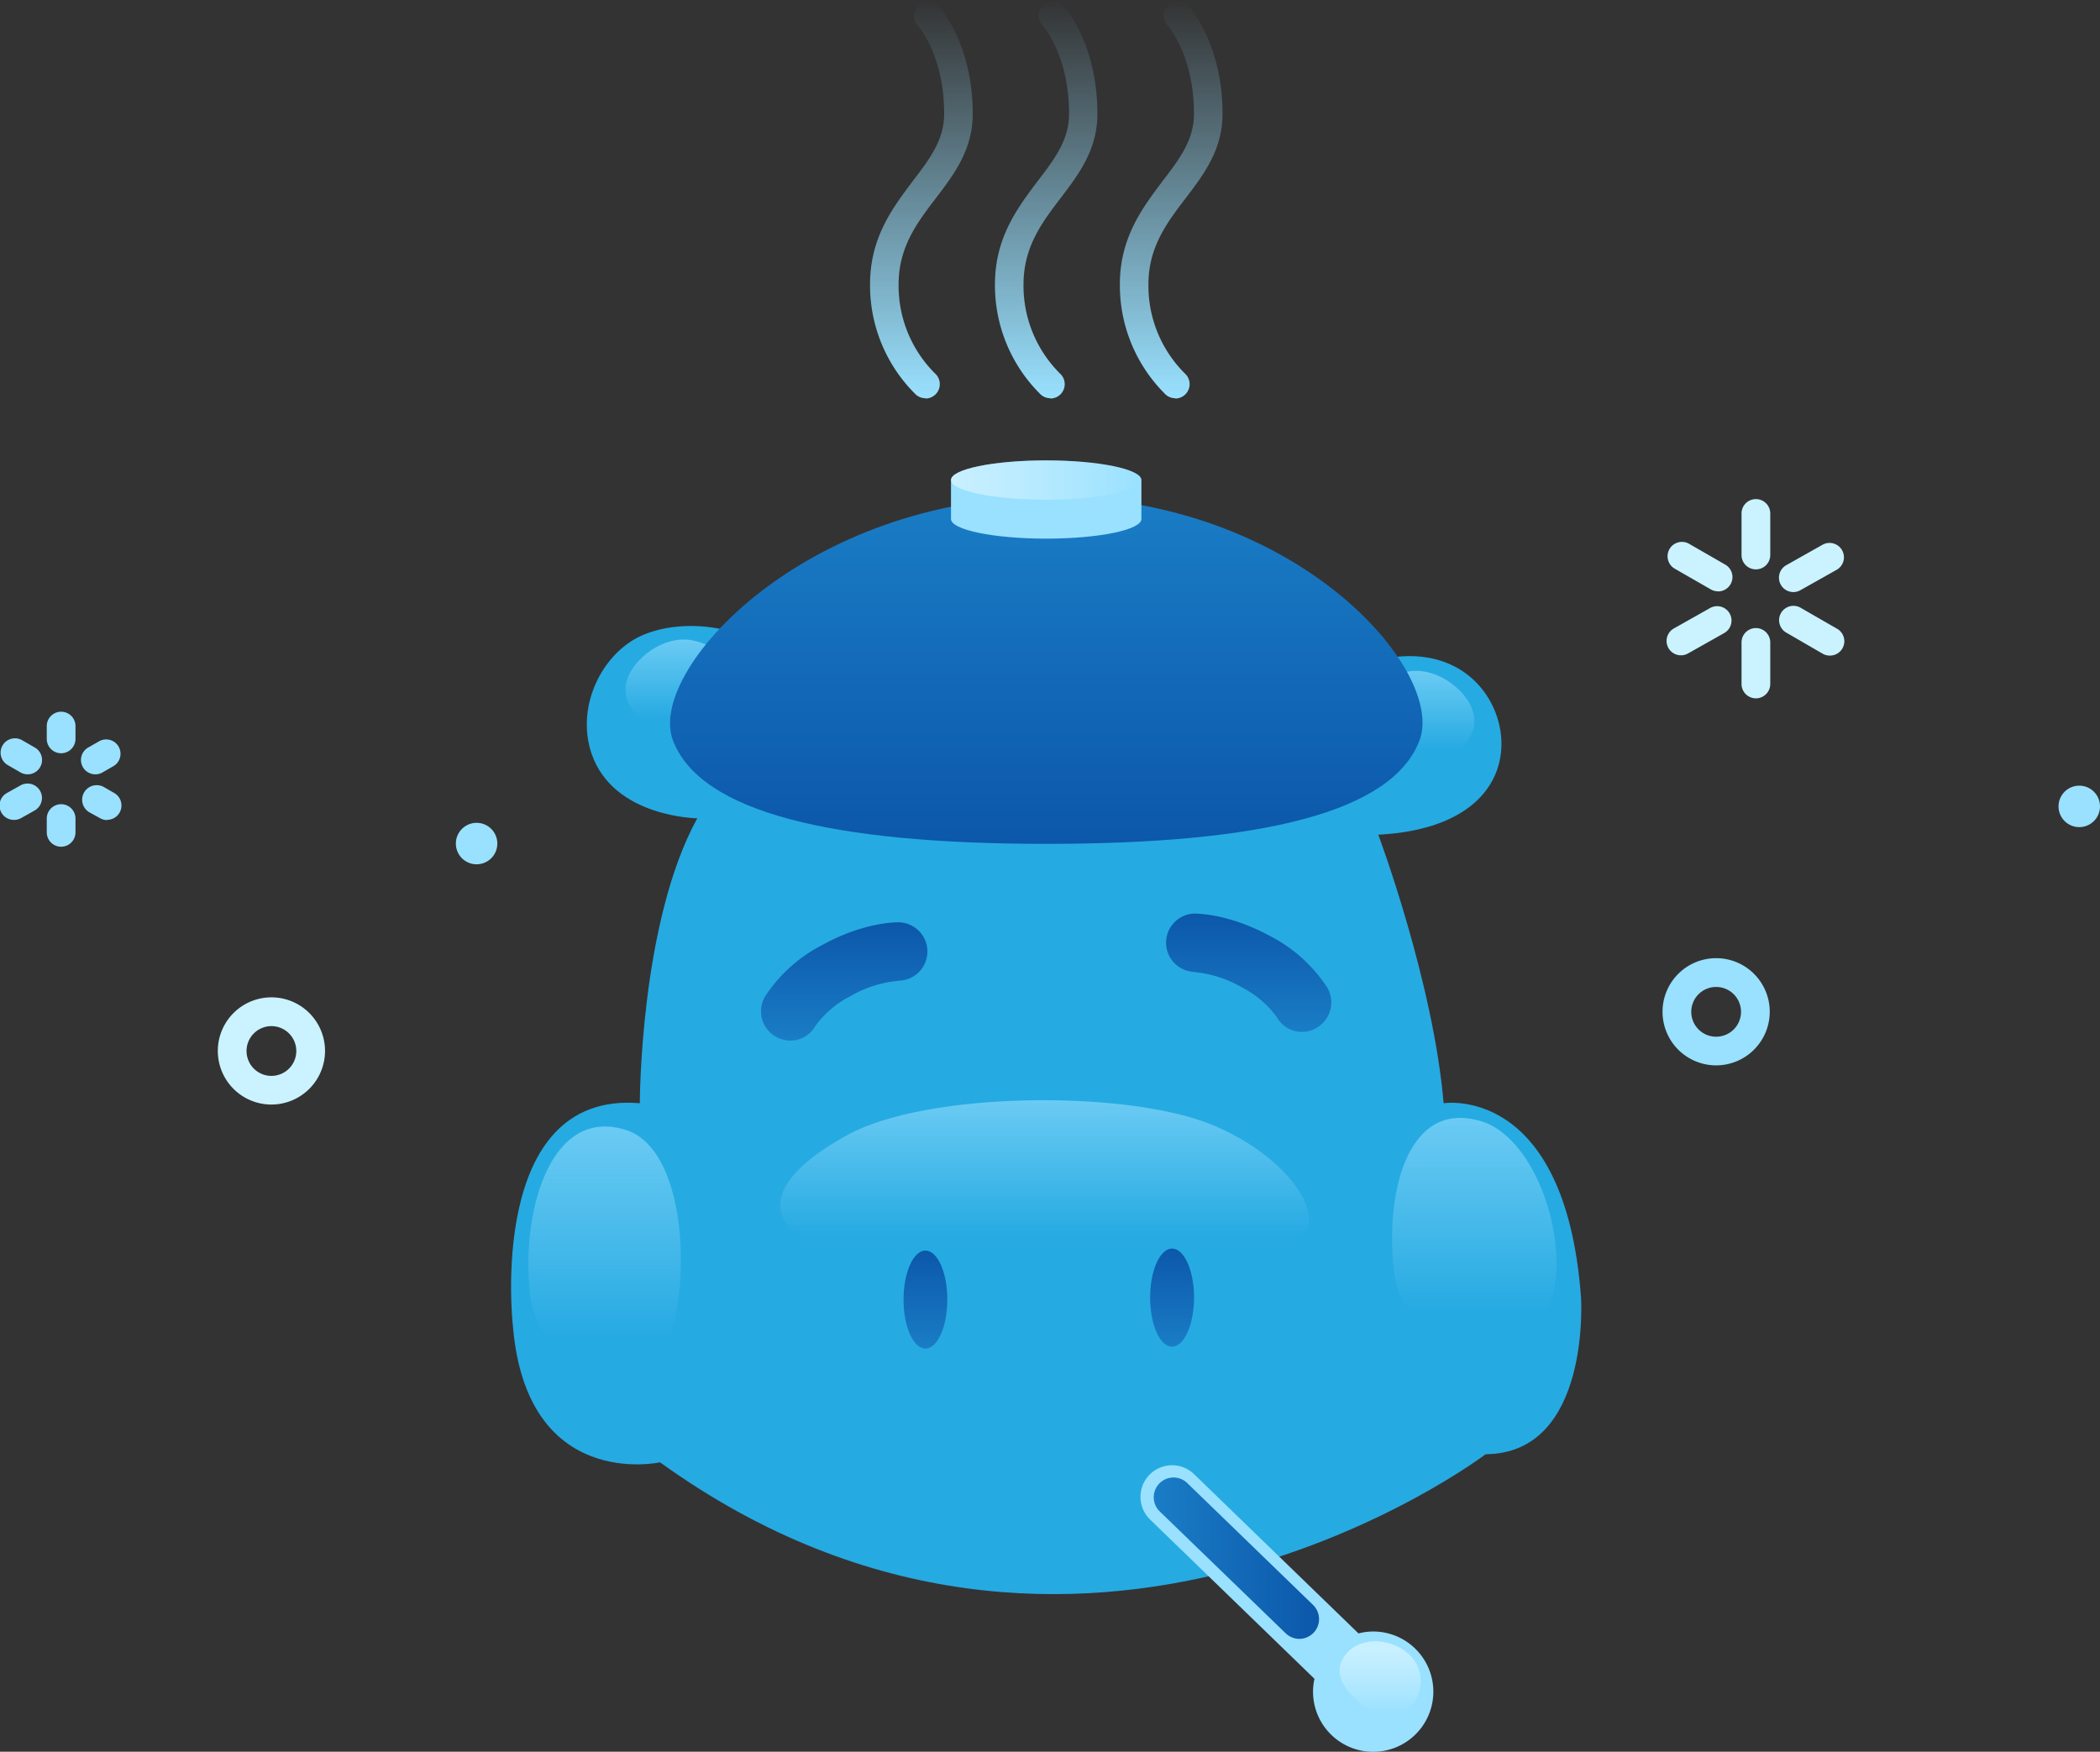 <svg xmlns="http://www.w3.org/2000/svg" xmlns:xlink="http://www.w3.org/1999/xlink" viewBox="0 0 365.5 304.92"><rect x="0" y="0" width="365.5" height="304.92" fill="#333333" stroke="none"/><defs><style>.cls-1{fill:#26aae2;}.cls-2,.cls-3,.cls-6{opacity:0.6;}.cls-2{fill:url(#Безымянный_градиент_6);}.cls-3{fill:url(#Безымянный_градиент_6-2);}.cls-15,.cls-4,.cls-5,.cls-9{opacity:0.6;isolation:isolate;}.cls-4{fill:url(#Безымянный_градиент_6-3);}.cls-5{fill:url(#Безымянный_градиент_6-4);}.cls-6{fill:url(#Безымянный_градиент_6-5);}.cls-7{fill:#99e1ff;}.cls-8{fill:url(#Безымянный_градиент_18);}.cls-9{fill:url(#Безымянный_градиент_17);}.cls-10{fill:url(#Безымянный_градиент_18-2);}.cls-11{fill:url(#Безымянный_градиент_18-3);}.cls-12{fill:url(#Безымянный_градиент_18-4);}.cls-13{fill:url(#Безымянный_градиент_18-5);}.cls-14{fill:url(#Безымянный_градиент_18-6);}.cls-15{fill:url(#Безымянный_градиент_17-2);}.cls-16{fill:url(#Безымянный_градиент_19);}.cls-17{fill:url(#Безымянный_градиент_19-2);}.cls-18{fill:url(#Безымянный_градиент_19-3);}.cls-19{fill:#caf3ff;}</style><linearGradient id="Безымянный_градиент_6" x1="245.46" y1="116.77" x2="245.46" y2="132.88" gradientUnits="userSpaceOnUse"><stop offset="0" stop-color="#99e1ff"/><stop offset="0.85" stop-color="#99e1ff" stop-opacity="0"/></linearGradient><linearGradient id="Безымянный_градиент_6-2" x1="139.27" y1="111.34" x2="139.27" y2="127.45" gradientTransform="matrix(-1, 0, 0, 1, 259.29, 0)" xlink:href="#Безымянный_градиент_6"/><linearGradient id="Безымянный_градиент_6-3" x1="105.23" y1="196.12" x2="105.23" y2="239.26" xlink:href="#Безымянный_градиент_6"/><linearGradient id="Безымянный_градиент_6-4" x1="256.6" y1="194.6" x2="256.6" y2="234.41" xlink:href="#Безымянный_градиент_6"/><linearGradient id="Безымянный_градиент_6-5" x1="181.8" y1="191.51" x2="181.8" y2="219.35" xlink:href="#Безымянный_градиент_6"/><linearGradient id="Безымянный_градиент_18" x1="200.8" y1="271.24" x2="229.58" y2="271.24" gradientUnits="userSpaceOnUse"><stop offset="0" stop-color="#1a7dc6"/><stop offset="1" stop-color="#0c57aa"/></linearGradient><linearGradient id="Безымянный_градиент_17" x1="236.2" y1="287.46" x2="243.83" y2="296.02" gradientTransform="translate(255.24 -84.88) rotate(41.72)" gradientUnits="userSpaceOnUse"><stop offset="0" stop-color="#e9faff"/><stop offset="1" stop-color="#fff" stop-opacity="0"/></linearGradient><linearGradient id="Безымянный_градиент_18-2" x1="161.07" y1="234.75" x2="161.07" y2="217.69" xlink:href="#Безымянный_градиент_18"/><linearGradient id="Безымянный_градиент_18-3" x1="203.99" y1="234.41" x2="203.99" y2="217.34" xlink:href="#Безымянный_градиент_18"/><linearGradient id="Безымянный_градиент_18-4" x1="146.92" y1="181.13" x2="146.92" y2="160.59" xlink:href="#Безымянный_градиент_18"/><linearGradient id="Безымянный_градиент_18-5" x1="217.24" y1="179.57" x2="217.24" y2="159.03" xlink:href="#Безымянный_градиент_18"/><linearGradient id="Безымянный_градиент_18-6" x1="182.09" y1="86.49" x2="182.09" y2="146.84" xlink:href="#Безымянный_градиент_18"/><linearGradient id="Безымянный_градиент_17-2" x1="165.52" y1="83.56" x2="198.66" y2="83.56" gradientTransform="matrix(1, 0, 0, 1, 0, 0)" xlink:href="#Безымянный_градиент_17"/><linearGradient id="Безымянный_градиент_19" x1="160.35" y1="69.32" x2="160.35" gradientUnits="userSpaceOnUse"><stop offset="0" stop-color="#99e1ff"/><stop offset="1" stop-color="#99e1ff" stop-opacity="0"/></linearGradient><linearGradient id="Безымянный_градиент_19-2" x1="182.09" y1="69.32" x2="182.09" xlink:href="#Безымянный_градиент_19"/><linearGradient id="Безымянный_градиент_19-3" x1="203.83" y1="69.32" x2="203.83" xlink:href="#Безымянный_градиент_19"/></defs><title>Ресурс 33</title><g id="Слой_2" data-name="Слой 2"><g id="Слой_1-2" data-name="Слой 1"><path class="cls-1" d="M275.16,225.65c-2.82-37-23.9-33.61-23.9-33.61-1.8-21.18-11.37-46.74-11.37-46.74,16.71-.88,22.1-9.39,21.37-17.17-.66-7.06-6.6-14.89-18-13.82-9.62.91-17.65,6.76-17.65,6.76-35.67-24.21-85.43-4.3-85.43-4.3-12.18-10-24.06-8.53-29.33-5.73-6.37,3.39-10.6,12.23-7.88,20.17,3.81,11.1,18.39,11.23,18.39,11.23-10,18.15-10,49.6-10,49.6-26.73-2.25-22.1,38.67-22.1,38.67,2.35,29,25.62,23.84,25.62,23.84,72.77,52.43,143.69-1.41,143.69-1.41C277,253,275.19,225.65,275.16,225.65Z"/><path class="cls-2" d="M234.66,125.44c1.27-3,5.44-7.76,10.63-8.58s11.31,4.12,11.31,8.58-4.46,7.6-12.55,7.43S233.32,128.63,234.66,125.44Z"/><path class="cls-3" d="M130.82,120c-1.28-3-5.44-7.77-10.64-8.59s-11.3,4.13-11.3,8.59,4.46,7.59,12.55,7.43S132.16,123.21,130.82,120Z"/><path class="cls-4" d="M117.66,228.74c2.26-11.84.22-29.07-8.59-32-13.6-4.47-18.58,15.14-16.75,29S114.34,246.22,117.66,228.74Z"/><path class="cls-5" d="M270.43,224.69c2.25-10.86-3.81-26.85-12.61-29.51-13.6-4.1-16.9,14.28-15.07,27S267.11,240.72,270.43,224.69Z"/><path class="cls-6" d="M147.62,197.5c13.85-7.51,48.15-7.76,63-1.84,15,6,23.82,19.75,11.15,22.49-9.9,2.15-66,1.12-76.25-.84C134.31,215.16,130.14,207,147.62,197.5Z"/><path class="cls-7" d="M239,284a10.26,10.26,0,0,0-2.56.33l-28.61-27.72a5.5,5.5,0,0,0-7.66,7.9l28.61,27.72a10.32,10.32,0,0,0-.25,2.24A10.47,10.47,0,1,0,239,284Z"/><path class="cls-8" d="M226.14,285.28a3.44,3.44,0,0,1-2.4-1L201.85,263.1a3.44,3.44,0,1,1,4.79-4.94l21.89,21.21a3.44,3.44,0,0,1-2.39,5.91Z"/><path class="cls-9" d="M245.07,297.5a6.4,6.4,0,0,0,.07-9.61c-3.3-2.95-8.94-3.09-11.3.64-1.81,2.86.27,5.69,2.46,7.51C239.57,298.76,242.6,299.54,245.07,297.5Z"/><ellipse class="cls-10" cx="161.07" cy="226.22" rx="3.81" ry="8.53"/><path class="cls-11" d="M204,234.41c-2.11,0-3.82-3.81-3.82-8.53s1.71-8.54,3.82-8.54,3.82,3.83,3.82,8.54S206.09,234.41,204,234.41Z"/><path class="cls-12" d="M156.29,170.75h-.09a20.11,20.11,0,0,0-8.29,2.71,16.85,16.85,0,0,0-6,5.15,5,5,0,0,1-4.36,2.52,5.09,5.09,0,0,1-4.41-7.64,26.11,26.11,0,0,1,9.88-8.94c7.23-4,12.75-4,13.36-4a5.08,5.08,0,0,1-.1,10.16"/><path class="cls-13" d="M207.86,169.18a5.08,5.08,0,0,1-.09-10.15c.61,0,6.13,0,13.36,3.95a26.11,26.11,0,0,1,9.88,8.94,5.11,5.11,0,0,1-1.86,7,5,5,0,0,1-6.91-1.84,17,17,0,0,0-6-5.15,20.11,20.11,0,0,0-8.29-2.71h-.1"/><path class="cls-14" d="M182.83,86.49c-42.57,0-70.36,30.16-65.7,42.4,4.75,12.46,27.49,18,65,18s60.18-5.49,64.93-18C251.68,116.65,225.41,86.49,182.83,86.49Z"/><path class="cls-7" d="M182.09,80.14c-9.15,0-16.57,1.53-16.57,3.42v6.78c0,1.89,7.42,3.42,16.57,3.42s16.57-1.53,16.57-3.42V83.56C198.66,81.67,191.24,80.14,182.09,80.14Z"/><ellipse class="cls-15" cx="182.09" cy="83.56" rx="16.57" ry="3.42"/><path class="cls-16" d="M161.07,69.32a2.51,2.51,0,0,1-1.64-.61,26.61,26.61,0,0,1-8-19.21c0-8.21,4-13.39,7.45-18,2.92-3.82,5.45-7.13,5.45-11.7,0-10.49-4.73-15.55-4.78-15.6A2.5,2.5,0,0,1,163.13.77c.26.27,6.17,6.58,6.17,19.06,0,6.26-3.29,10.57-6.47,14.74S156.4,43,156.4,49.5A21.55,21.55,0,0,0,162.73,65a2.5,2.5,0,0,1-1.66,4.37Z"/><path class="cls-17" d="M182.81,69.32a2.51,2.51,0,0,1-1.64-.61,26.66,26.66,0,0,1-8-19.21c0-8.21,4-13.39,7.45-18,2.93-3.82,5.45-7.13,5.45-11.7,0-10.35-4.59-15.4-4.79-15.61A2.5,2.5,0,0,1,184.87.77C185.13,1,191,7.35,191,19.83c0,6.26-3.29,10.57-6.47,14.74S178.14,43,178.14,49.5A21.55,21.55,0,0,0,184.47,65a2.5,2.5,0,0,1-1.66,4.37Z"/><path class="cls-18" d="M204.55,69.32a2.51,2.51,0,0,1-1.64-.61,26.66,26.66,0,0,1-8-19.21c0-8.21,4-13.39,7.45-18,2.93-3.82,5.45-7.13,5.45-11.7,0-10.35-4.59-15.4-4.79-15.61A2.5,2.5,0,0,1,206.61.77c.26.27,6.17,6.58,6.17,19.06,0,6.26-3.29,10.57-6.47,14.74S199.88,43,199.88,49.5A21.55,21.55,0,0,0,206.21,65a2.5,2.5,0,0,1-1.66,4.37Z"/><path class="cls-7" d="M298.69,185.45a9.33,9.33,0,1,1,9.33-9.33A9.34,9.34,0,0,1,298.69,185.45Zm0-13.65a4.33,4.33,0,1,0,4.33,4.32A4.33,4.33,0,0,0,298.69,171.8Z"/><circle class="cls-7" cx="82.95" cy="146.84" r="3.61"/><path class="cls-19" d="M305.61,99.11a2.49,2.49,0,0,1-2.5-2.5V89.38a2.5,2.5,0,0,1,5,0v7.23A2.49,2.49,0,0,1,305.61,99.11Z"/><path class="cls-19" d="M305.61,121.56a2.5,2.5,0,0,1-2.5-2.5v-7.23a2.5,2.5,0,1,1,5,0v7.23A2.5,2.5,0,0,1,305.61,121.56Z"/><path class="cls-19" d="M318.47,114.12a2.43,2.43,0,0,1-1.24-.33L311,110.18a2.5,2.5,0,1,1,2.49-4.33l6.27,3.61a2.5,2.5,0,0,1-1.25,4.66Z"/><path class="cls-19" d="M299,102.93a2.5,2.5,0,0,1-1.25-.34L291.5,99a2.5,2.5,0,1,1,2.5-4.33l6.27,3.61a2.5,2.5,0,0,1-1.25,4.67Z"/><path class="cls-19" d="M312.13,103.06a2.5,2.5,0,0,1-1.23-4.68l6.3-3.55a2.5,2.5,0,0,1,2.46,4.36l-6.31,3.55A2.47,2.47,0,0,1,312.13,103.06Z"/><path class="cls-19" d="M292.56,114.07a2.5,2.5,0,0,1-1.22-4.68l6.3-3.55a2.5,2.5,0,1,1,2.45,4.36l-6.3,3.55A2.48,2.48,0,0,1,292.56,114.07Z"/><path class="cls-19" d="M47.25,192.27A9.33,9.33,0,1,1,56.57,183,9.34,9.34,0,0,1,47.25,192.27Zm0-13.65A4.33,4.33,0,1,0,51.57,183,4.33,4.33,0,0,0,47.25,178.62Z"/><path class="cls-7" d="M10.64,131.12a2.5,2.5,0,0,1-2.5-2.5v-2.23a2.5,2.5,0,0,1,5,0v2.23A2.5,2.5,0,0,1,10.64,131.12Z"/><path class="cls-7" d="M10.64,147.39a2.5,2.5,0,0,1-2.5-2.5v-2.4a2.5,2.5,0,0,1,5,0v2.4A2.5,2.5,0,0,1,10.64,147.39Z"/><path class="cls-7" d="M18.65,142.75a2.43,2.43,0,0,1-1.24-.33l-1.82-1A2.5,2.5,0,1,1,18.08,137l1.82,1.05a2.5,2.5,0,0,1-1.25,4.66Z"/><path class="cls-7" d="M4.81,134.79a2.53,2.53,0,0,1-1.24-.33l-2.2-1.27a2.5,2.5,0,1,1,2.5-4.33l2.19,1.26a2.5,2.5,0,0,1-1.25,4.67Z"/><path class="cls-7" d="M16.59,134.79a2.5,2.5,0,0,1-1.22-4.68l2-1.14a2.5,2.5,0,0,1,2.45,4.35l-2,1.15A2.48,2.48,0,0,1,16.59,134.79Z"/><path class="cls-7" d="M2.5,142.72A2.5,2.5,0,0,1,1.27,138l2.32-1.3A2.5,2.5,0,0,1,6,141.1l-2.31,1.3A2.48,2.48,0,0,1,2.5,142.72Z"/><circle class="cls-7" cx="361.89" cy="140.37" r="3.61"/></g></g></svg>
